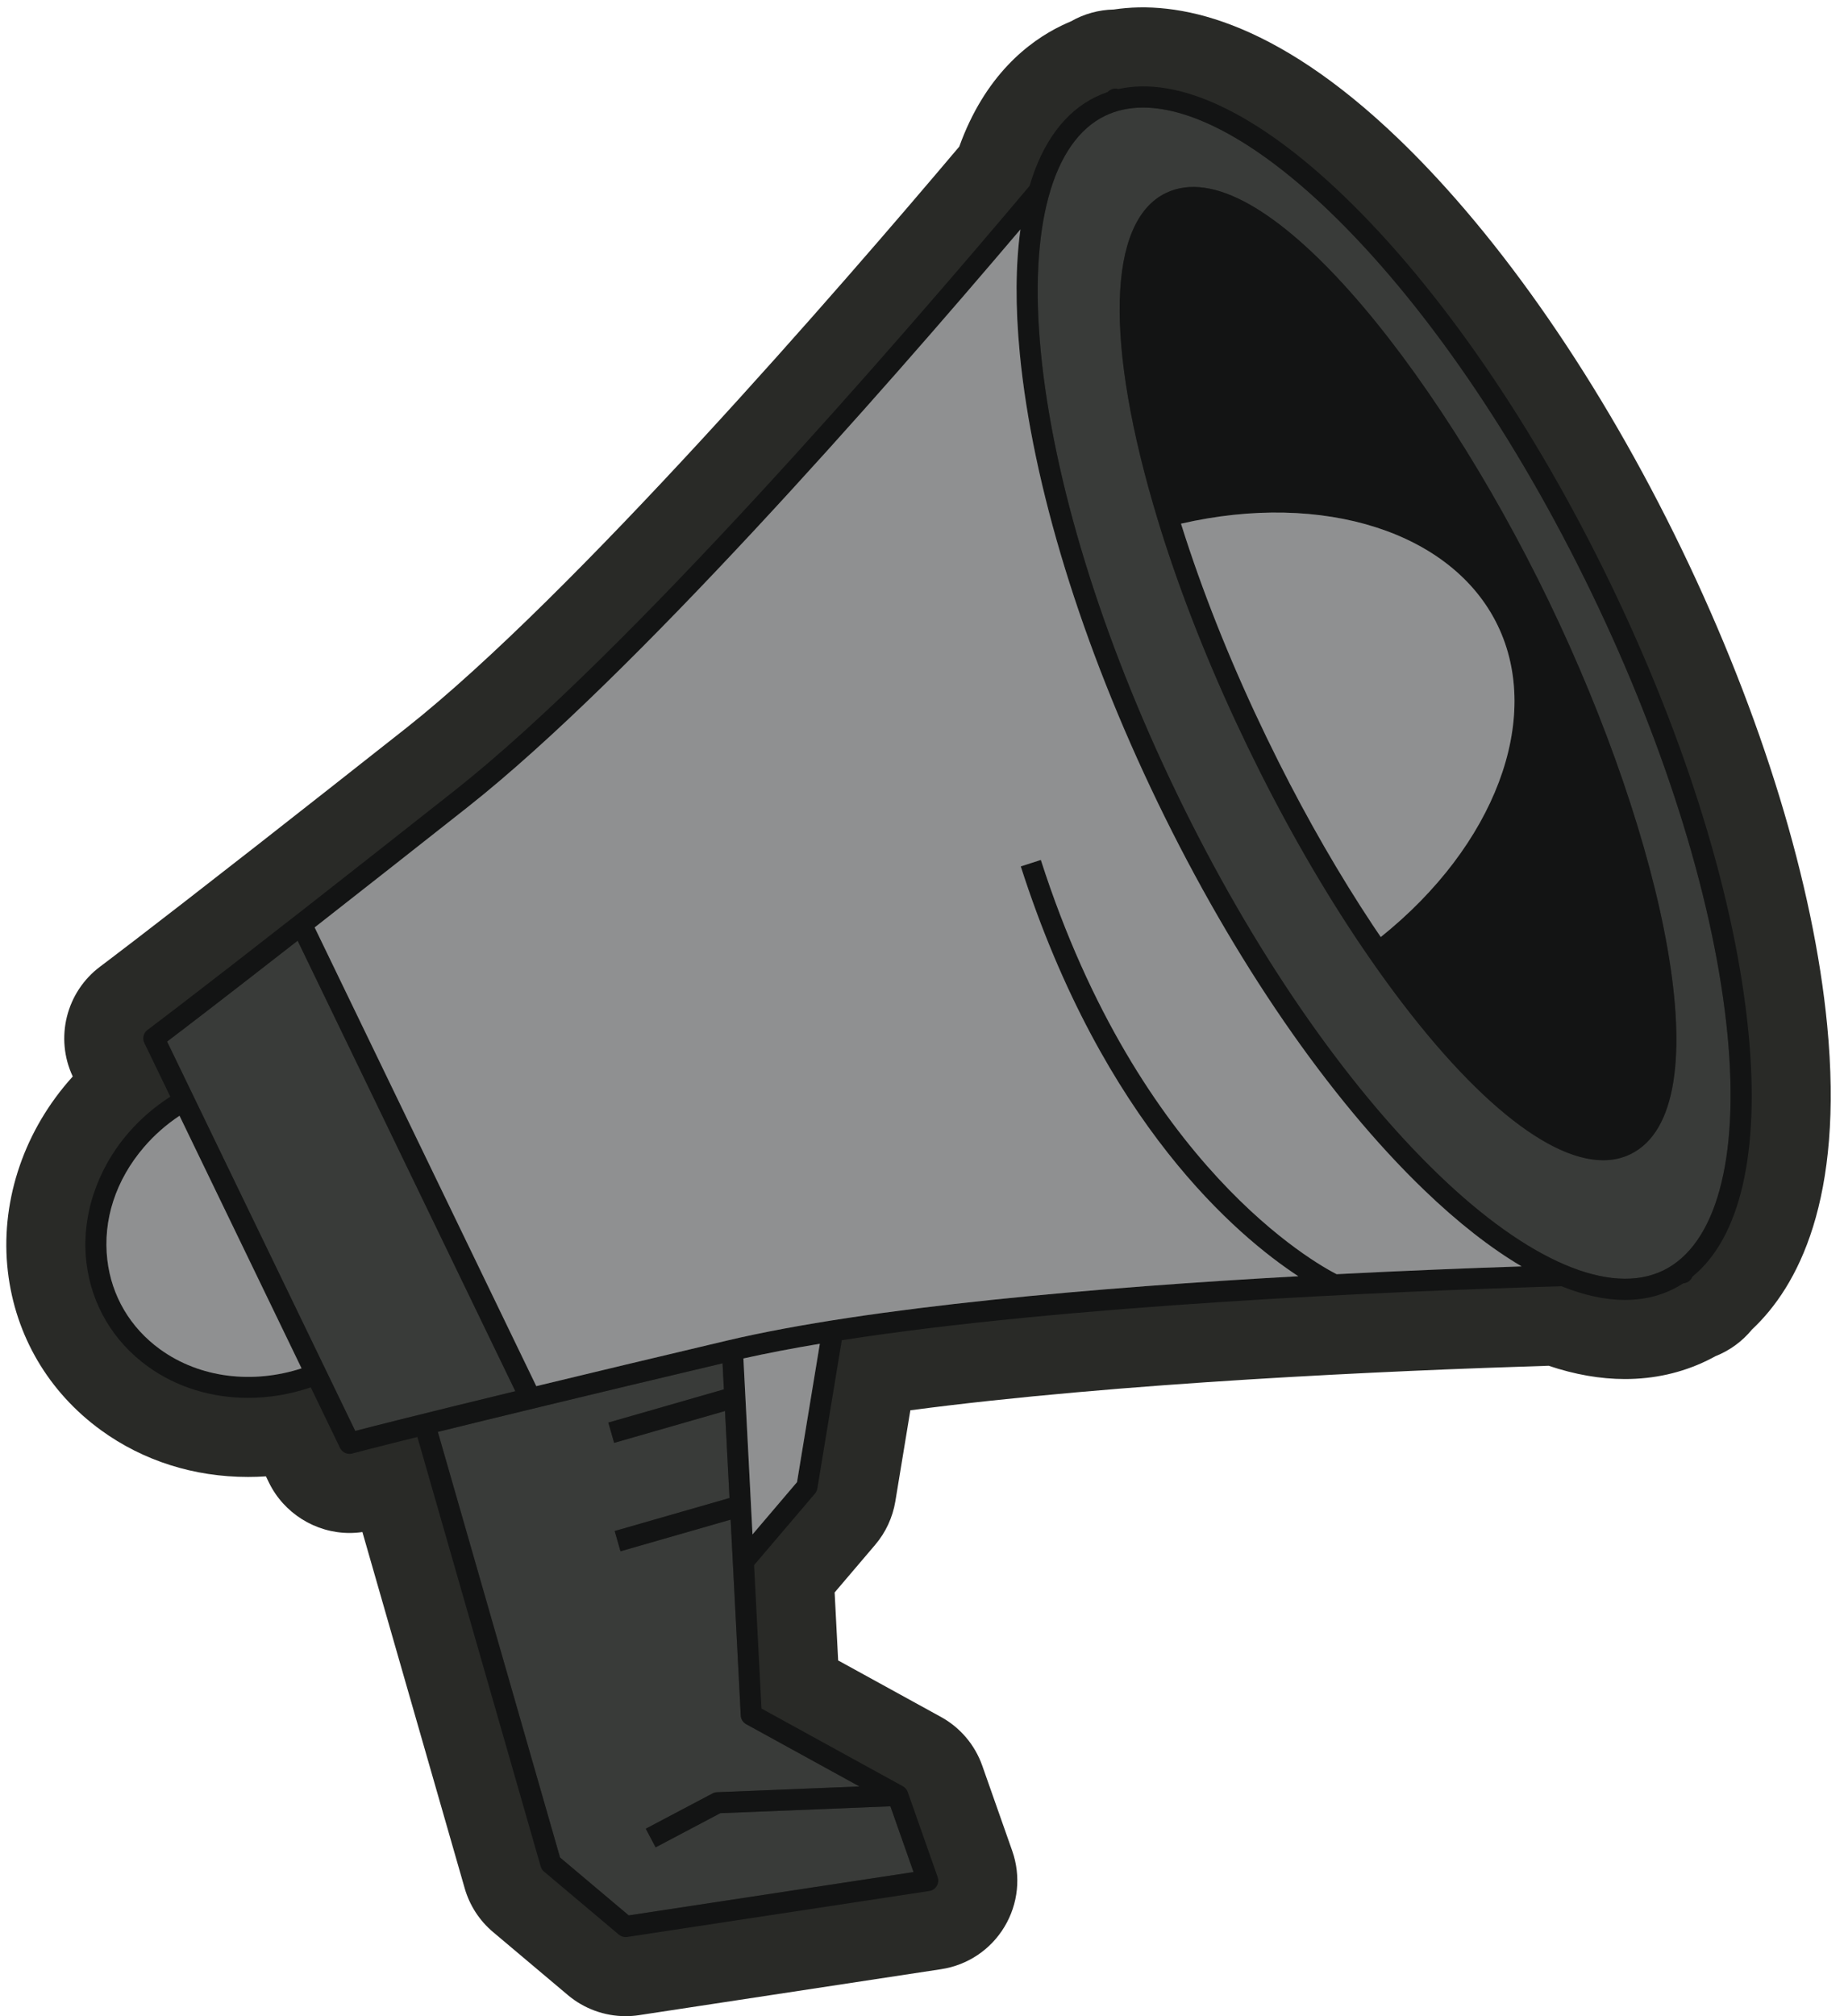 <?xml version="1.0" encoding="UTF-8" standalone="no"?><svg xmlns="http://www.w3.org/2000/svg" xmlns:xlink="http://www.w3.org/1999/xlink" fill="#131414" height="382.4" preserveAspectRatio="xMidYMid meet" version="1" viewBox="-1.2 -1.4 349.9 382.4" width="349.9" zoomAndPan="magnify"><g id="change1_1"><path d="M331.232,250.776c-1.846,2.257-4.242,3.994-6.936,5.056c-0.547,0.303-1.099,0.588-1.652,0.856 c-4.767,2.304-9.987,3.474-15.513,3.474c-0.001,0-0.004,0-0.005,0c-4.632,0-9.488-0.847-14.474-2.522 c-30.126,0.934-81.414,3.202-121.112,8.445l-2.846,17.264c-0.51,3.066-1.837,5.92-3.843,8.271l-7.677,9.017l0.667,12.896 l19.495,10.711c3.661,2.008,6.45,5.291,7.845,9.238l5.688,16.158c1.686,4.802,1.151,10.044-1.461,14.395 c-2.616,4.358-6.999,7.294-12.024,8.057l-57.318,8.718c-0.811,0.126-1.687,0.193-2.557,0.193c-4.007,0-7.899-1.422-10.961-4.005 l-14.184-11.945c-2.593-2.184-4.455-5.059-5.39-8.315l-19.407-67.558c-0.812,0.118-1.629,0.177-2.448,0.177 c-6.473,0-12.479-3.765-15.301-9.59l-0.554-1.146c-1.126,0.075-2.253,0.112-3.382,0.112c-10.271,0-19.916-3.062-27.896-8.853 c-9.983-7.247-16.268-17.938-17.692-30.105c-1.485-12.7,2.679-25.82,11.425-35.997c0.29-0.338,0.585-0.671,0.884-1.001 c-3.429-7.302-1.243-16.049,5.234-20.87c0.297-0.222,7.837-5.857,29.894-23.097c8.548-6.691,18.021-14.138,28.148-22.126 c31.674-25.021,82.594-83.815,104.944-110.274c4.858-13.484,13.117-19.914,19.411-22.957c0.577-0.279,1.166-0.543,1.762-0.791 c2.475-1.417,5.283-2.204,8.152-2.258c11.802-1.773,30.176,1.576,54.136,24.642c19.35,18.627,38.392,46.232,53.617,77.73 c15.227,31.5,25.032,63.571,27.61,90.303C348.702,226.142,339.939,242.62,331.232,250.776z" fill="#292a27"/></g><g id="change2_1"><path d="M167.756,341.201l4.389,12.469l-54.041,8.219l-13.034-10.978l-23.19-80.728 c5.315-1.313,12.138-2.982,20.77-5.063c9.003-2.185,19.849-4.766,33.254-7.943l0.256,4.943l-21.927,6.299l1.104,3.845l21.036-6.042 l0.853,16.503l-21.789,6.259l1.104,3.845l20.898-6.003l1.921,37.149c0.035,0.692,0.427,1.316,1.034,1.65l21.497,11.81l-27.024,1.091 c-0.298,0.012-0.589,0.091-0.853,0.23l-12.675,6.69l1.867,3.537l12.274-6.479L167.756,341.201z M55.279,177.021 c-14.639,11.419-22.019,17.046-24.775,19.131l35.7,73.851c3.349-0.869,12.326-3.159,30.381-7.533L55.279,177.021z M314.38,239.579 c-10.039,4.853-25.566-1.774-42.604-18.175c-17.77-17.106-35.416-42.788-49.688-72.312c-14.272-29.524-23.437-59.306-25.805-83.857 c-2.27-23.541,2.185-39.825,12.221-44.677c2.156-1.042,4.564-1.555,7.188-1.555c9.588,0,22.037,6.852,35.415,19.729 c17.77,17.106,35.416,42.788,49.688,72.312c14.272,29.524,23.437,59.306,25.805,83.857 C328.871,218.443,324.416,234.728,314.38,239.579z M292.646,112.554c-21.66-44.806-54.753-85.98-72.626-77.34 c-11.105,5.369-11.692,28.489-1.574,61.834c0.458,1.551,0.96,3.117,1.472,4.702c4.085,12.533,9.333,25.46,15.599,38.421 c6.269,12.97,13.142,25.118,20.429,36.108c0.925,1.39,1.852,2.744,2.764,4.069c0.001,0.001,0.002,0.002,0.003,0.003 c0,0,0.001,0.001,0.001,0.001c17.036,24.587,33.064,38.308,44.288,38.308c1.853,0,3.575-0.375,5.148-1.135 C326.029,208.882,314.307,157.366,292.646,112.554z" fill="#393b39"/></g><g id="change3_1"><path d="M330.582,194.518c-2.412-25.011-11.712-55.274-26.185-85.214c-14.473-29.94-32.413-56.026-50.516-73.452 c-16.46-15.846-31.468-22.911-42.881-20.358c-0.107-0.031-0.213-0.068-0.327-0.081c-0.633-0.075-1.26,0.171-1.692,0.639 c-0.757,0.256-1.496,0.556-2.217,0.905c-5.915,2.86-10.155,8.629-12.602,16.904C169.195,63.511,118.077,122.466,85.17,148.46 c-10.074,7.947-19.562,15.406-28.201,22.168c-22.576,17.645-30.102,23.256-30.175,23.311c-0.77,0.573-1.023,1.611-0.606,2.475 l4.927,10.193c-2.944,1.885-5.66,4.202-8.019,6.947c-6.022,7.007-8.902,15.928-7.902,24.475c0.932,7.954,5.053,14.954,11.605,19.71 c5.573,4.045,12.275,5.992,19.084,5.992c3.995,0,8.024-0.679,11.884-1.99l5.552,11.485c0.341,0.704,1.049,1.129,1.801,1.129 c0.172,0,0.346-0.022,0.519-0.068c0.054-0.015,3.443-0.921,12.357-3.14l23.399,81.454c0.109,0.381,0.33,0.722,0.634,0.978 l14.193,11.954c0.362,0.306,0.819,0.47,1.288,0.47c0.1,0,0.2-0.007,0.301-0.023l57.324-8.718c0.589-0.089,1.107-0.437,1.414-0.948 s0.369-1.131,0.172-1.693l-5.682-16.141c-0.164-0.464-0.492-0.852-0.924-1.089l-26.821-14.735l-1.406-27.201l11.556-13.574 c0.236-0.277,0.392-0.612,0.451-0.971l4.634-28.112c42.703-6.654,103.737-9.268,136.565-10.238c4.273,1.714,8.31,2.603,12.038,2.603 c3.236,0,6.247-0.655,8.989-1.981c0.716-0.346,1.406-0.736,2.072-1.167c0.641-0.043,1.228-0.382,1.568-0.932 c0.062-0.101,0.102-0.21,0.146-0.319C328.994,233.401,332.775,217.254,330.582,194.518z M29.149,254.502 c-5.638-4.092-9.183-10.107-9.981-16.938c-0.884-7.549,1.589-15.15,6.962-21.402c1.994-2.32,4.271-4.302,6.735-5.937l23.159,47.909 C46.907,261.096,36.805,260.06,29.149,254.502z M66.205,270.003l-35.7-73.851c2.756-2.085,10.136-7.712,24.775-19.131l41.306,85.449 C78.53,266.844,69.554,269.134,66.205,270.003z M161.888,337.434l-27.024,1.091c-0.298,0.012-0.589,0.091-0.853,0.23l-12.675,6.69 l1.867,3.537l12.274-6.479l32.278-1.302l4.389,12.469l-54.041,8.219l-13.034-10.978l-23.19-80.728 c5.315-1.313,12.138-2.982,20.77-5.063c9.003-2.185,19.849-4.766,33.254-7.943l0.256,4.943l-21.927,6.299l1.104,3.845l21.036-6.042 l0.853,16.503l-21.789,6.259l1.104,3.845l20.898-6.003l1.921,37.149c0.035,0.692,0.427,1.316,1.034,1.65L161.888,337.434z M150.038,279.71l-8.451,9.927l-1.726-33.378c4.464-0.997,9.328-1.926,14.502-2.79L150.038,279.71z M252.425,240.274 c-3.834-1.945-37.441-20.432-56.123-78.567l-3.809,1.224c15.671,48.765,41.124,70.168,52.663,77.732 c-37.638,2.092-81.263,5.784-108.541,12.236c-14.173,3.358-25.534,6.06-34.907,8.334c-0.388,0.094-0.764,0.184-1.145,0.276 l-42.058-87.005c0.313-0.245,0.608-0.475,0.928-0.725c8.645-6.766,18.137-14.228,28.215-22.179 c31.175-24.626,78.41-78.412,104.783-109.496c-0.928,6.745-0.985,14.626-0.128,23.516c2.412,25.011,11.711,55.274,26.185,85.214 c14.473,29.94,32.413,56.026,50.516,73.452c6.442,6.202,12.659,11.047,18.529,14.51 C277.404,239.132,265.379,239.608,252.425,240.274z M314.38,239.579c-10.039,4.853-25.566-1.774-42.604-18.175 c-17.77-17.106-35.416-42.788-49.688-72.312c-14.272-29.524-23.437-59.306-25.805-83.857c-2.27-23.541,2.185-39.825,12.221-44.677 c2.156-1.042,4.564-1.555,7.188-1.555c9.588,0,22.037,6.852,35.415,19.729c17.77,17.106,35.416,42.788,49.688,72.312 c14.272,29.524,23.437,59.306,25.805,83.857C328.871,218.443,324.416,234.728,314.38,239.579z M220.02,35.214 c-11.105,5.369-11.692,28.489-1.574,61.834c0.458,1.551,0.96,3.117,1.472,4.702c4.085,12.533,9.333,25.46,15.599,38.421 c6.269,12.97,13.142,25.118,20.429,36.108c0.925,1.39,1.852,2.744,2.764,4.069c0.001,0.001,0.002,0.002,0.003,0.003 c0,0,0.001,0.001,0.001,0.001c17.036,24.587,33.064,38.308,44.288,38.308c1.853,0,3.575-0.375,5.148-1.135 c17.88-8.644,6.158-60.16-15.503-104.971C270.986,67.748,237.893,26.574,220.02,35.214z M260.801,176.327 c-0.507-0.744-1.017-1.498-1.524-2.261c-6.288-9.483-12.267-19.848-17.81-30.872c-0.792-1.575-1.575-3.163-2.349-4.764 c-6.188-12.799-11.368-25.557-15.396-37.915c-0.28-0.867-0.558-1.731-0.827-2.59c27.004-6.209,51.528,1.581,60.092,19.298 C291.551,134.939,282.431,159.007,260.801,176.327z" fill="inherit"/></g><g id="change4_1"><path d="M139.861,256.258c4.464-0.997,9.328-1.926,14.502-2.79l-4.326,26.242l-8.451,9.927L139.861,256.258z M26.129,216.161c-5.373,6.252-7.846,13.853-6.962,21.402c0.799,6.831,4.344,12.846,9.981,16.938 c7.656,5.558,17.758,6.595,26.875,3.632l-23.159-47.909C30.401,211.859,28.123,213.841,26.129,216.161z M252.425,240.274 c12.954-0.665,24.979-1.141,35.107-1.479c-5.869-3.463-12.086-8.308-18.529-14.51c-18.103-17.426-36.043-43.512-50.516-73.452 c-14.474-29.94-23.772-60.203-26.185-85.214c-0.857-8.889-0.8-16.771,0.128-23.516c-26.374,31.084-73.608,84.87-104.783,109.496 c-10.078,7.951-19.57,15.413-28.215,22.179c-0.319,0.25-0.614,0.48-0.928,0.725l42.058,87.005c0.381-0.092,0.757-0.183,1.145-0.276 c9.373-2.274,20.734-4.976,34.907-8.334c27.278-6.452,70.904-10.144,108.541-12.236c-11.54-7.564-36.992-28.967-52.663-77.732 l3.809-1.224C214.985,219.842,248.591,238.329,252.425,240.274z M239.118,138.43c0.774,1.601,1.557,3.189,2.349,4.764 c5.543,11.024,11.522,21.389,17.81,30.872c0.508,0.764,1.018,1.517,1.524,2.261c21.63-17.32,30.75-41.387,22.186-59.103 c-8.563-17.717-33.088-25.508-60.092-19.298c0.27,0.859,0.547,1.723,0.827,2.59C227.749,112.873,232.93,125.63,239.118,138.43z" fill="#8f9091"/></g></svg>